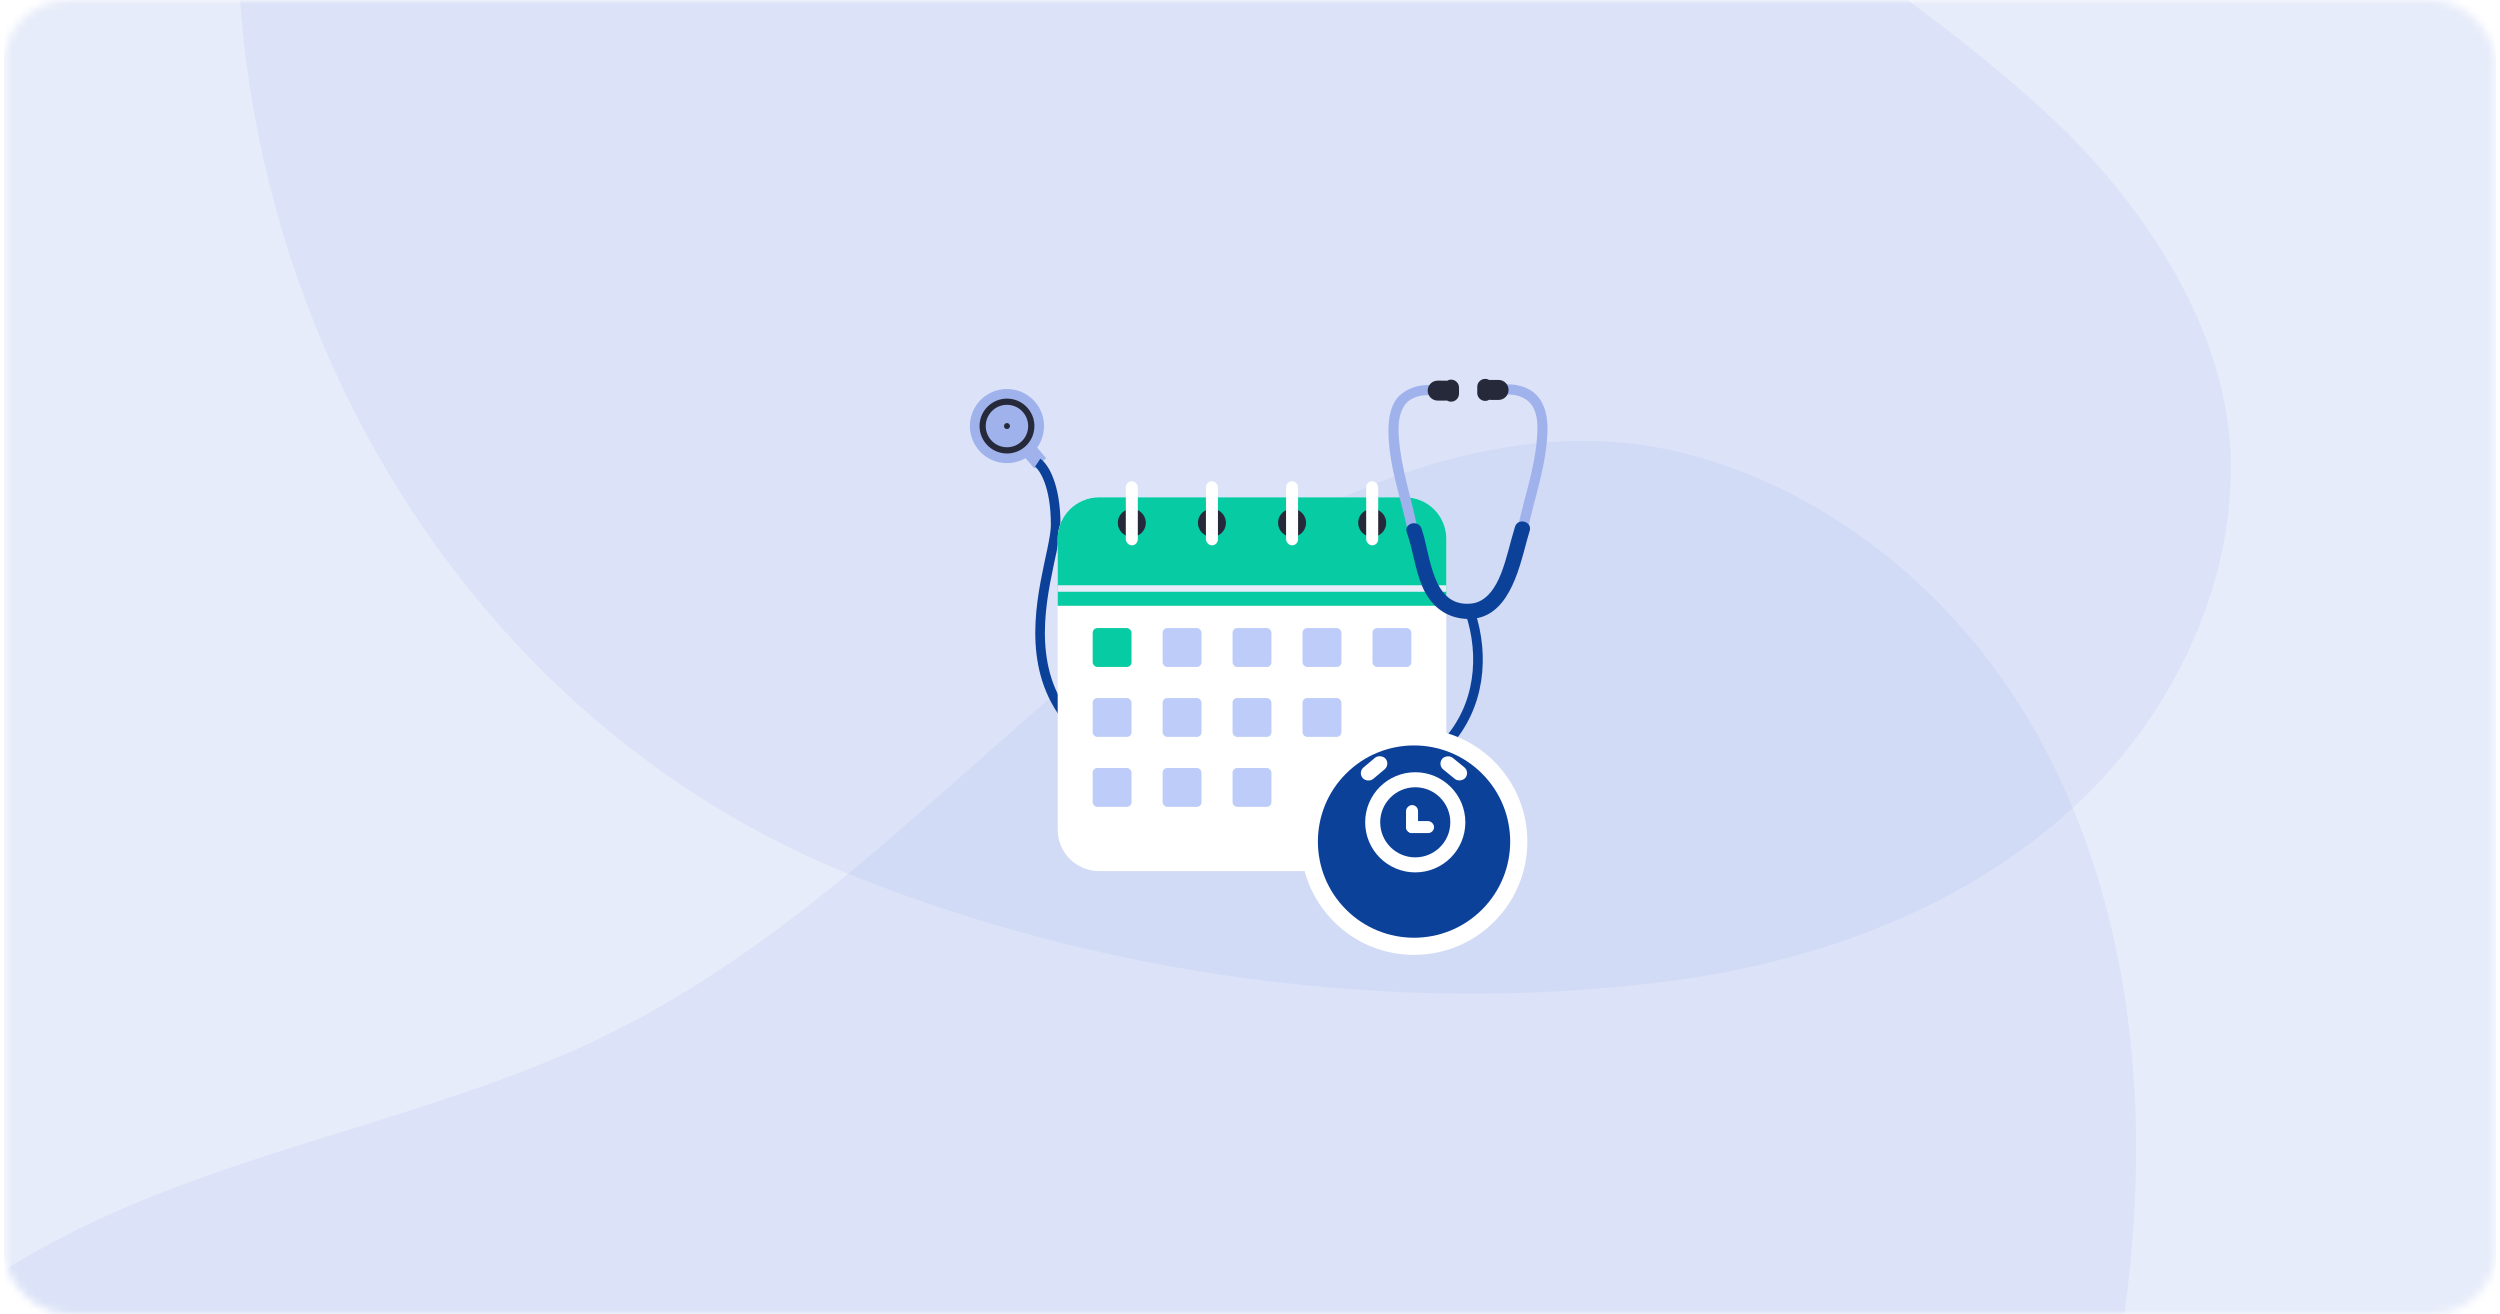 <svg width="312" height="164" viewBox="0 0 312 164" fill="none" xmlns="http://www.w3.org/2000/svg">
<mask id="mask0_38130_188125" style="mask-type:alpha" maskUnits="userSpaceOnUse" x="0" y="0" width="312" height="164">
<rect x="0.5" width="311" height="164" rx="8" fill="#E7ECFA"/>
</mask>
<g mask="url(#mask0_38130_188125)">
<rect x="0.5" width="311" height="164" fill="#E7ECFA"/>
<path d="M207.566 122.553C173.752 126.767 137.318 121.721 106.166 109.184C44.972 84.554 14.755 10.796 36.79 -52.25C47.159 -81.912 72.11 -107.451 103.633 -112.231C126.961 -115.771 147.938 -104.722 162.691 -87.484C175.134 -72.945 182.238 -54.831 193.389 -39.407C210.435 -15.824 236.118 -4.239 256.635 15.285C267.884 25.988 278.274 41.655 278.418 57.937C278.557 73.393 271.166 88.765 260.064 99.53C246.051 113.117 226.808 120.155 207.566 122.553Z" fill="#A0B2EC" fill-opacity="0.16"/>
<path d="M265.983 156.409C262.223 197.421 246.852 239.135 224.001 272.677C179.11 338.563 84.218 355.184 15.473 312.878C-16.87 292.973 -40.576 256.914 -38.076 218.461C-36.228 190.003 -17.763 168.09 6.402 155.125C26.783 144.19 50.005 140.483 71.097 131.303C103.344 117.27 123.659 89.939 152.012 70.759C167.555 60.243 188.737 52.023 207.998 56.059C226.283 59.889 242.523 72.587 252.365 88.477C264.786 108.532 268.124 133.07 265.983 156.409Z" fill="#A0B2EC" fill-opacity="0.16"/>
<rect x="127.619" y="56.75" width="1.957" height="2.238" transform="rotate(-40.492 127.619 56.75)" fill="#A0B2EC"/>
<path d="M128.684 56.684C126.744 58.349 123.822 58.127 122.158 56.188C120.493 54.248 120.715 51.326 122.654 49.662C124.594 47.998 127.516 48.219 129.181 50.158C130.846 52.096 130.624 55.018 128.684 56.684Z" fill="#A0B2EC"/>
<path d="M127.9 55.769C126.465 57.002 124.303 56.837 123.072 55.401C121.84 53.967 122.004 51.805 123.439 50.573C124.874 49.34 127.036 49.505 128.266 50.94C129.499 52.375 129.334 54.537 127.9 55.769Z" fill="#A0B2EC"/>
<path fill-rule="evenodd" clip-rule="evenodd" d="M123.661 54.896L123.662 54.896C124.613 56.006 126.284 56.133 127.394 55.18C128.503 54.227 128.63 52.556 127.677 51.446L127.677 51.445C126.726 50.336 125.055 50.208 123.945 51.161C122.835 52.115 122.708 53.786 123.661 54.896ZM123.072 55.401C121.84 53.967 122.004 51.805 123.439 50.573C124.874 49.34 127.036 49.505 128.266 50.94C129.499 52.375 129.334 54.537 127.9 55.769C126.465 57.002 124.303 56.837 123.072 55.401Z" fill="#262939"/>
<path d="M125.456 52.925L125.456 52.925C125.592 52.808 125.798 52.824 125.915 52.96C126.031 53.096 126.016 53.302 125.88 53.419C125.744 53.536 125.538 53.52 125.421 53.384C125.304 53.248 125.319 53.042 125.456 52.925Z" fill="#262939" stroke="#262939" stroke-width="0.093"/>
<path d="M129.499 57.75C130.249 58.25 131.749 60.5 131.749 65.5C131.749 71.75 119.999 94.5 154.249 98.75C181.649 102.15 186.999 87 183.499 76.5" stroke="#0C419A" stroke-width="1.2"/>
<g filter="url(#filter0_d_38130_188125)">
<path d="M175.337 59.508H137.163C134.312 59.508 132 61.819 132 64.671V100.987C132 103.839 134.312 106.15 137.163 106.15H175.337C178.188 106.15 180.5 103.839 180.5 100.987V64.671C180.5 61.819 178.188 59.508 175.337 59.508Z" fill="white"/>
</g>
<rect x="136.365" y="78.385" width="4.85" height="4.85" rx="0.582" fill="#07CBA2"/>
<rect x="136.365" y="87.115" width="4.85" height="4.85" rx="0.582" fill="#BDCCF8"/>
<rect x="136.365" y="95.844" width="4.85" height="4.85" rx="0.582" fill="#BDCCF8"/>
<rect x="145.098" y="78.385" width="4.85" height="4.85" rx="0.582" fill="#BDCCF8"/>
<rect x="145.098" y="87.115" width="4.85" height="4.85" rx="0.582" fill="#BDCCF8"/>
<rect x="145.098" y="95.844" width="4.85" height="4.85" rx="0.582" fill="#BDCCF8"/>
<rect x="153.825" y="78.385" width="4.85" height="4.85" rx="0.582" fill="#BDCCF8"/>
<rect x="153.825" y="87.115" width="4.85" height="4.85" rx="0.582" fill="#BDCCF8"/>
<rect x="153.825" y="95.844" width="4.85" height="4.85" rx="0.582" fill="#BDCCF8"/>
<rect x="162.557" y="78.385" width="4.85" height="4.85" rx="0.582" fill="#BDCCF8"/>
<rect x="162.557" y="87.115" width="4.85" height="4.85" rx="0.582" fill="#BDCCF8"/>
<rect x="171.286" y="78.385" width="4.85" height="4.85" rx="0.582" fill="#BDCCF8"/>
<rect x="171.286" y="95.844" width="4.85" height="4.85" rx="0.582" fill="#BDCCF8"/>
<g filter="url(#filter1_d_38130_188125)">
<path d="M180.5 64.671V73.042H132V64.671C132 63.301 132.544 61.989 133.512 61.02C134.481 60.052 135.794 59.508 137.163 59.508H175.341C176.71 59.509 178.022 60.053 178.989 61.022C179.957 61.99 180.5 63.302 180.5 64.671V64.671Z" fill="#07CBA2"/>
</g>
<g style="mix-blend-mode:multiply">
<path d="M180.5 73.041H132V73.853H180.5V73.041Z" fill="#E7ECFA"/>
</g>
<path d="M141.25 67C142.216 67 143 66.216 143 65.25C143 64.284 142.216 63.5 141.25 63.5C140.284 63.5 139.5 64.284 139.5 65.25C139.5 66.216 140.284 67 141.25 67Z" fill="#262939"/>
<g filter="url(#filter2_d_38130_188125)">
<rect x="140.5" y="57.5" width="1.5" height="8" rx="0.75" fill="white"/>
</g>
<path d="M151.25 67C152.216 67 153 66.216 153 65.25C153 64.284 152.216 63.5 151.25 63.5C150.284 63.5 149.5 64.284 149.5 65.25C149.5 66.216 150.284 67 151.25 67Z" fill="#262939"/>
<g filter="url(#filter3_d_38130_188125)">
<rect x="150.5" y="57.5" width="1.5" height="8" rx="0.75" fill="white"/>
</g>
<path d="M161.25 67C162.216 67 163 66.216 163 65.25C163 64.284 162.216 63.5 161.25 63.5C160.284 63.5 159.5 64.284 159.5 65.25C159.5 66.216 160.284 67 161.25 67Z" fill="#262939"/>
<g filter="url(#filter4_d_38130_188125)">
<rect x="160.5" y="57.5" width="1.5" height="8" rx="0.75" fill="white"/>
</g>
<path d="M171.25 67C172.216 67 173 66.216 173 65.25C173 64.284 172.216 63.5 171.25 63.5C170.284 63.5 169.5 64.284 169.5 65.25C169.5 66.216 170.284 67 171.25 67Z" fill="#262939"/>
<g filter="url(#filter5_d_38130_188125)">
<rect x="170.5" y="57.5" width="1.5" height="8" rx="0.75" fill="white"/>
</g>
<path d="M176.877 65.78C176.106 62.106 174.895 58.537 174.592 54.775C174.482 53.415 174.481 51.91 175.208 50.707C176.038 49.333 178.127 49.061 179.532 49.522C180.31 49.777 180.645 48.556 179.873 48.303C178.192 47.751 176.154 48.096 174.8 49.245C173.57 50.289 173.299 52.09 173.281 53.606C173.232 57.868 174.791 61.993 175.655 66.112C175.823 66.91 177.045 66.576 176.877 65.78Z" fill="#A0B2EC"/>
<path d="M181.097 47.378C180.909 47.377 180.734 47.43 180.583 47.521C180.521 47.512 180.458 47.504 180.394 47.505L179.428 47.502C178.74 47.499 178.179 48.056 178.177 48.745C178.174 49.433 178.73 49.994 179.42 49.995L180.385 49.999C180.451 49.999 180.512 49.993 180.575 49.983C180.725 50.075 180.9 50.129 181.089 50.13C181.637 50.132 182.082 49.69 182.084 49.142L182.087 48.374C182.088 47.826 181.645 47.38 181.097 47.378Z" fill="#262939"/>
<path d="M190.667 66.052C191.555 61.965 193.03 57.953 193.128 53.731C193.164 52.153 192.88 50.477 191.753 49.298C190.51 47.996 188.23 47.685 186.576 48.215C185.802 48.463 186.128 49.687 186.907 49.436C188.301 48.99 190.237 49.268 191.141 50.526C191.952 51.656 191.914 53.237 191.823 54.559C191.561 58.374 190.253 62 189.447 65.712C189.275 66.506 190.494 66.849 190.667 66.052Z" fill="#A0B2EC"/>
<path d="M185.358 47.283C185.546 47.284 185.721 47.337 185.871 47.429C185.933 47.42 185.996 47.413 186.061 47.413L187.027 47.416C187.715 47.419 188.272 47.979 188.269 48.667C188.267 49.356 187.707 49.913 187.017 49.911L186.052 49.908C185.986 49.907 185.924 49.901 185.862 49.891C185.712 49.982 185.536 50.035 185.349 50.034C184.801 50.032 184.359 49.587 184.36 49.039L184.363 48.272C184.365 47.723 184.81 47.281 185.358 47.283Z" fill="#262939"/>
<path d="M189.073 65.739C188.464 67.701 188.066 69.72 187.31 71.635C186.667 73.263 185.544 75.115 183.645 75.321C178.637 75.864 178.56 69.216 177.401 65.951C176.995 64.807 175.159 65.293 175.569 66.45C176.349 68.647 176.577 70.993 177.487 73.154C178.483 75.518 180.329 77.089 182.948 77.237C188.165 77.531 189.537 71.23 190.581 67.366C190.683 66.993 190.788 66.621 190.903 66.251C191.266 65.077 189.434 64.573 189.073 65.739Z" fill="#0C419A"/>
<g filter="url(#filter6_d_38130_188125)">
<ellipse cx="176.472" cy="102.47" rx="14.141" ry="14.141" transform="rotate(45 176.472 102.47)" fill="white"/>
</g>
<g filter="url(#filter7_d_38130_188125)">
<ellipse cx="176.472" cy="102.471" rx="12" ry="12" transform="rotate(45 176.472 102.471)" fill="#0C419A"/>
</g>
<path fill-rule="evenodd" clip-rule="evenodd" d="M176.624 108.875C180.076 108.875 182.874 106.077 182.874 102.625C182.874 99.173 180.076 96.375 176.624 96.375C173.172 96.375 170.374 99.173 170.374 102.625C170.374 106.077 173.172 108.875 176.624 108.875ZM176.624 107C179.04 107 180.999 105.041 180.999 102.625C180.999 100.209 179.04 98.25 176.624 98.25C174.208 98.25 172.249 100.209 172.249 102.625C172.249 105.041 174.208 107 176.624 107Z" fill="white"/>
<rect x="169.451" y="96.379" width="3.743" height="1.872" rx="0.936" transform="rotate(-40.045 169.451 96.379)" fill="white"/>
<rect x="175.471" y="103.971" width="3.5" height="1.5" rx="0.75" transform="rotate(-90 175.471 103.971)" fill="white"/>
<rect x="175.471" y="102.471" width="3.5" height="1.5" rx="0.75" fill="white"/>
<rect width="3.743" height="1.872" rx="0.936" transform="matrix(-0.775 -0.631 -0.631 0.775 183.471 96.348)" fill="white"/>
</g>
<defs>
<filter id="filter0_d_38130_188125" x="126.882" y="56.949" width="58.737" height="56.879" filterUnits="userSpaceOnUse" color-interpolation-filters="sRGB">
<feFlood flood-opacity="0" result="BackgroundImageFix"/>
<feColorMatrix in="SourceAlpha" type="matrix" values="0 0 0 0 0 0 0 0 0 0 0 0 0 0 0 0 0 0 127 0" result="hardAlpha"/>
<feOffset dy="2.559"/>
<feGaussianBlur stdDeviation="2.559"/>
<feColorMatrix type="matrix" values="0 0 0 0 0.047 0 0 0 0 0.255 0 0 0 0 0.604 0 0 0 0.1 0"/>
<feBlend mode="normal" in2="BackgroundImageFix" result="effect1_dropShadow_38130_188125"/>
<feBlend mode="normal" in="SourceGraphic" in2="effect1_dropShadow_38130_188125" result="shape"/>
</filter>
<filter id="filter1_d_38130_188125" x="126.882" y="56.949" width="58.737" height="23.77" filterUnits="userSpaceOnUse" color-interpolation-filters="sRGB">
<feFlood flood-opacity="0" result="BackgroundImageFix"/>
<feColorMatrix in="SourceAlpha" type="matrix" values="0 0 0 0 0 0 0 0 0 0 0 0 0 0 0 0 0 0 127 0" result="hardAlpha"/>
<feOffset dy="2.559"/>
<feGaussianBlur stdDeviation="2.559"/>
<feColorMatrix type="matrix" values="0 0 0 0 0.047 0 0 0 0 0.255 0 0 0 0 0.604 0 0 0 0.1 0"/>
<feBlend mode="normal" in2="BackgroundImageFix" result="effect1_dropShadow_38130_188125"/>
<feBlend mode="normal" in="SourceGraphic" in2="effect1_dropShadow_38130_188125" result="shape"/>
</filter>
<filter id="filter2_d_38130_188125" x="135.382" y="54.941" width="11.737" height="18.237" filterUnits="userSpaceOnUse" color-interpolation-filters="sRGB">
<feFlood flood-opacity="0" result="BackgroundImageFix"/>
<feColorMatrix in="SourceAlpha" type="matrix" values="0 0 0 0 0 0 0 0 0 0 0 0 0 0 0 0 0 0 127 0" result="hardAlpha"/>
<feOffset dy="2.559"/>
<feGaussianBlur stdDeviation="2.559"/>
<feColorMatrix type="matrix" values="0 0 0 0 0.047 0 0 0 0 0.255 0 0 0 0 0.604 0 0 0 0.1 0"/>
<feBlend mode="normal" in2="BackgroundImageFix" result="effect1_dropShadow_38130_188125"/>
<feBlend mode="normal" in="SourceGraphic" in2="effect1_dropShadow_38130_188125" result="shape"/>
</filter>
<filter id="filter3_d_38130_188125" x="145.382" y="54.941" width="11.737" height="18.237" filterUnits="userSpaceOnUse" color-interpolation-filters="sRGB">
<feFlood flood-opacity="0" result="BackgroundImageFix"/>
<feColorMatrix in="SourceAlpha" type="matrix" values="0 0 0 0 0 0 0 0 0 0 0 0 0 0 0 0 0 0 127 0" result="hardAlpha"/>
<feOffset dy="2.559"/>
<feGaussianBlur stdDeviation="2.559"/>
<feColorMatrix type="matrix" values="0 0 0 0 0.047 0 0 0 0 0.255 0 0 0 0 0.604 0 0 0 0.1 0"/>
<feBlend mode="normal" in2="BackgroundImageFix" result="effect1_dropShadow_38130_188125"/>
<feBlend mode="normal" in="SourceGraphic" in2="effect1_dropShadow_38130_188125" result="shape"/>
</filter>
<filter id="filter4_d_38130_188125" x="155.382" y="54.941" width="11.737" height="18.237" filterUnits="userSpaceOnUse" color-interpolation-filters="sRGB">
<feFlood flood-opacity="0" result="BackgroundImageFix"/>
<feColorMatrix in="SourceAlpha" type="matrix" values="0 0 0 0 0 0 0 0 0 0 0 0 0 0 0 0 0 0 127 0" result="hardAlpha"/>
<feOffset dy="2.559"/>
<feGaussianBlur stdDeviation="2.559"/>
<feColorMatrix type="matrix" values="0 0 0 0 0.047 0 0 0 0 0.255 0 0 0 0 0.604 0 0 0 0.1 0"/>
<feBlend mode="normal" in2="BackgroundImageFix" result="effect1_dropShadow_38130_188125"/>
<feBlend mode="normal" in="SourceGraphic" in2="effect1_dropShadow_38130_188125" result="shape"/>
</filter>
<filter id="filter5_d_38130_188125" x="165.382" y="54.941" width="11.737" height="18.237" filterUnits="userSpaceOnUse" color-interpolation-filters="sRGB">
<feFlood flood-opacity="0" result="BackgroundImageFix"/>
<feColorMatrix in="SourceAlpha" type="matrix" values="0 0 0 0 0 0 0 0 0 0 0 0 0 0 0 0 0 0 127 0" result="hardAlpha"/>
<feOffset dy="2.559"/>
<feGaussianBlur stdDeviation="2.559"/>
<feColorMatrix type="matrix" values="0 0 0 0 0.047 0 0 0 0 0.255 0 0 0 0 0.604 0 0 0 0.1 0"/>
<feBlend mode="normal" in2="BackgroundImageFix" result="effect1_dropShadow_38130_188125"/>
<feBlend mode="normal" in="SourceGraphic" in2="effect1_dropShadow_38130_188125" result="shape"/>
</filter>
<filter id="filter6_d_38130_188125" x="157.212" y="85.769" width="38.52" height="38.52" filterUnits="userSpaceOnUse" color-interpolation-filters="sRGB">
<feFlood flood-opacity="0" result="BackgroundImageFix"/>
<feColorMatrix in="SourceAlpha" type="matrix" values="0 0 0 0 0 0 0 0 0 0 0 0 0 0 0 0 0 0 127 0" result="hardAlpha"/>
<feOffset dy="2.559"/>
<feGaussianBlur stdDeviation="2.559"/>
<feColorMatrix type="matrix" values="0 0 0 0 0.047 0 0 0 0 0.255 0 0 0 0 0.604 0 0 0 0.1 0"/>
<feBlend mode="normal" in2="BackgroundImageFix" result="effect1_dropShadow_38130_188125"/>
<feBlend mode="normal" in="SourceGraphic" in2="effect1_dropShadow_38130_188125" result="shape"/>
</filter>
<filter id="filter7_d_38130_188125" x="159.353" y="87.912" width="34.237" height="34.237" filterUnits="userSpaceOnUse" color-interpolation-filters="sRGB">
<feFlood flood-opacity="0" result="BackgroundImageFix"/>
<feColorMatrix in="SourceAlpha" type="matrix" values="0 0 0 0 0 0 0 0 0 0 0 0 0 0 0 0 0 0 127 0" result="hardAlpha"/>
<feOffset dy="2.559"/>
<feGaussianBlur stdDeviation="2.559"/>
<feColorMatrix type="matrix" values="0 0 0 0 0.047 0 0 0 0 0.255 0 0 0 0 0.604 0 0 0 0.1 0"/>
<feBlend mode="normal" in2="BackgroundImageFix" result="effect1_dropShadow_38130_188125"/>
<feBlend mode="normal" in="SourceGraphic" in2="effect1_dropShadow_38130_188125" result="shape"/>
</filter>
</defs>
</svg>
